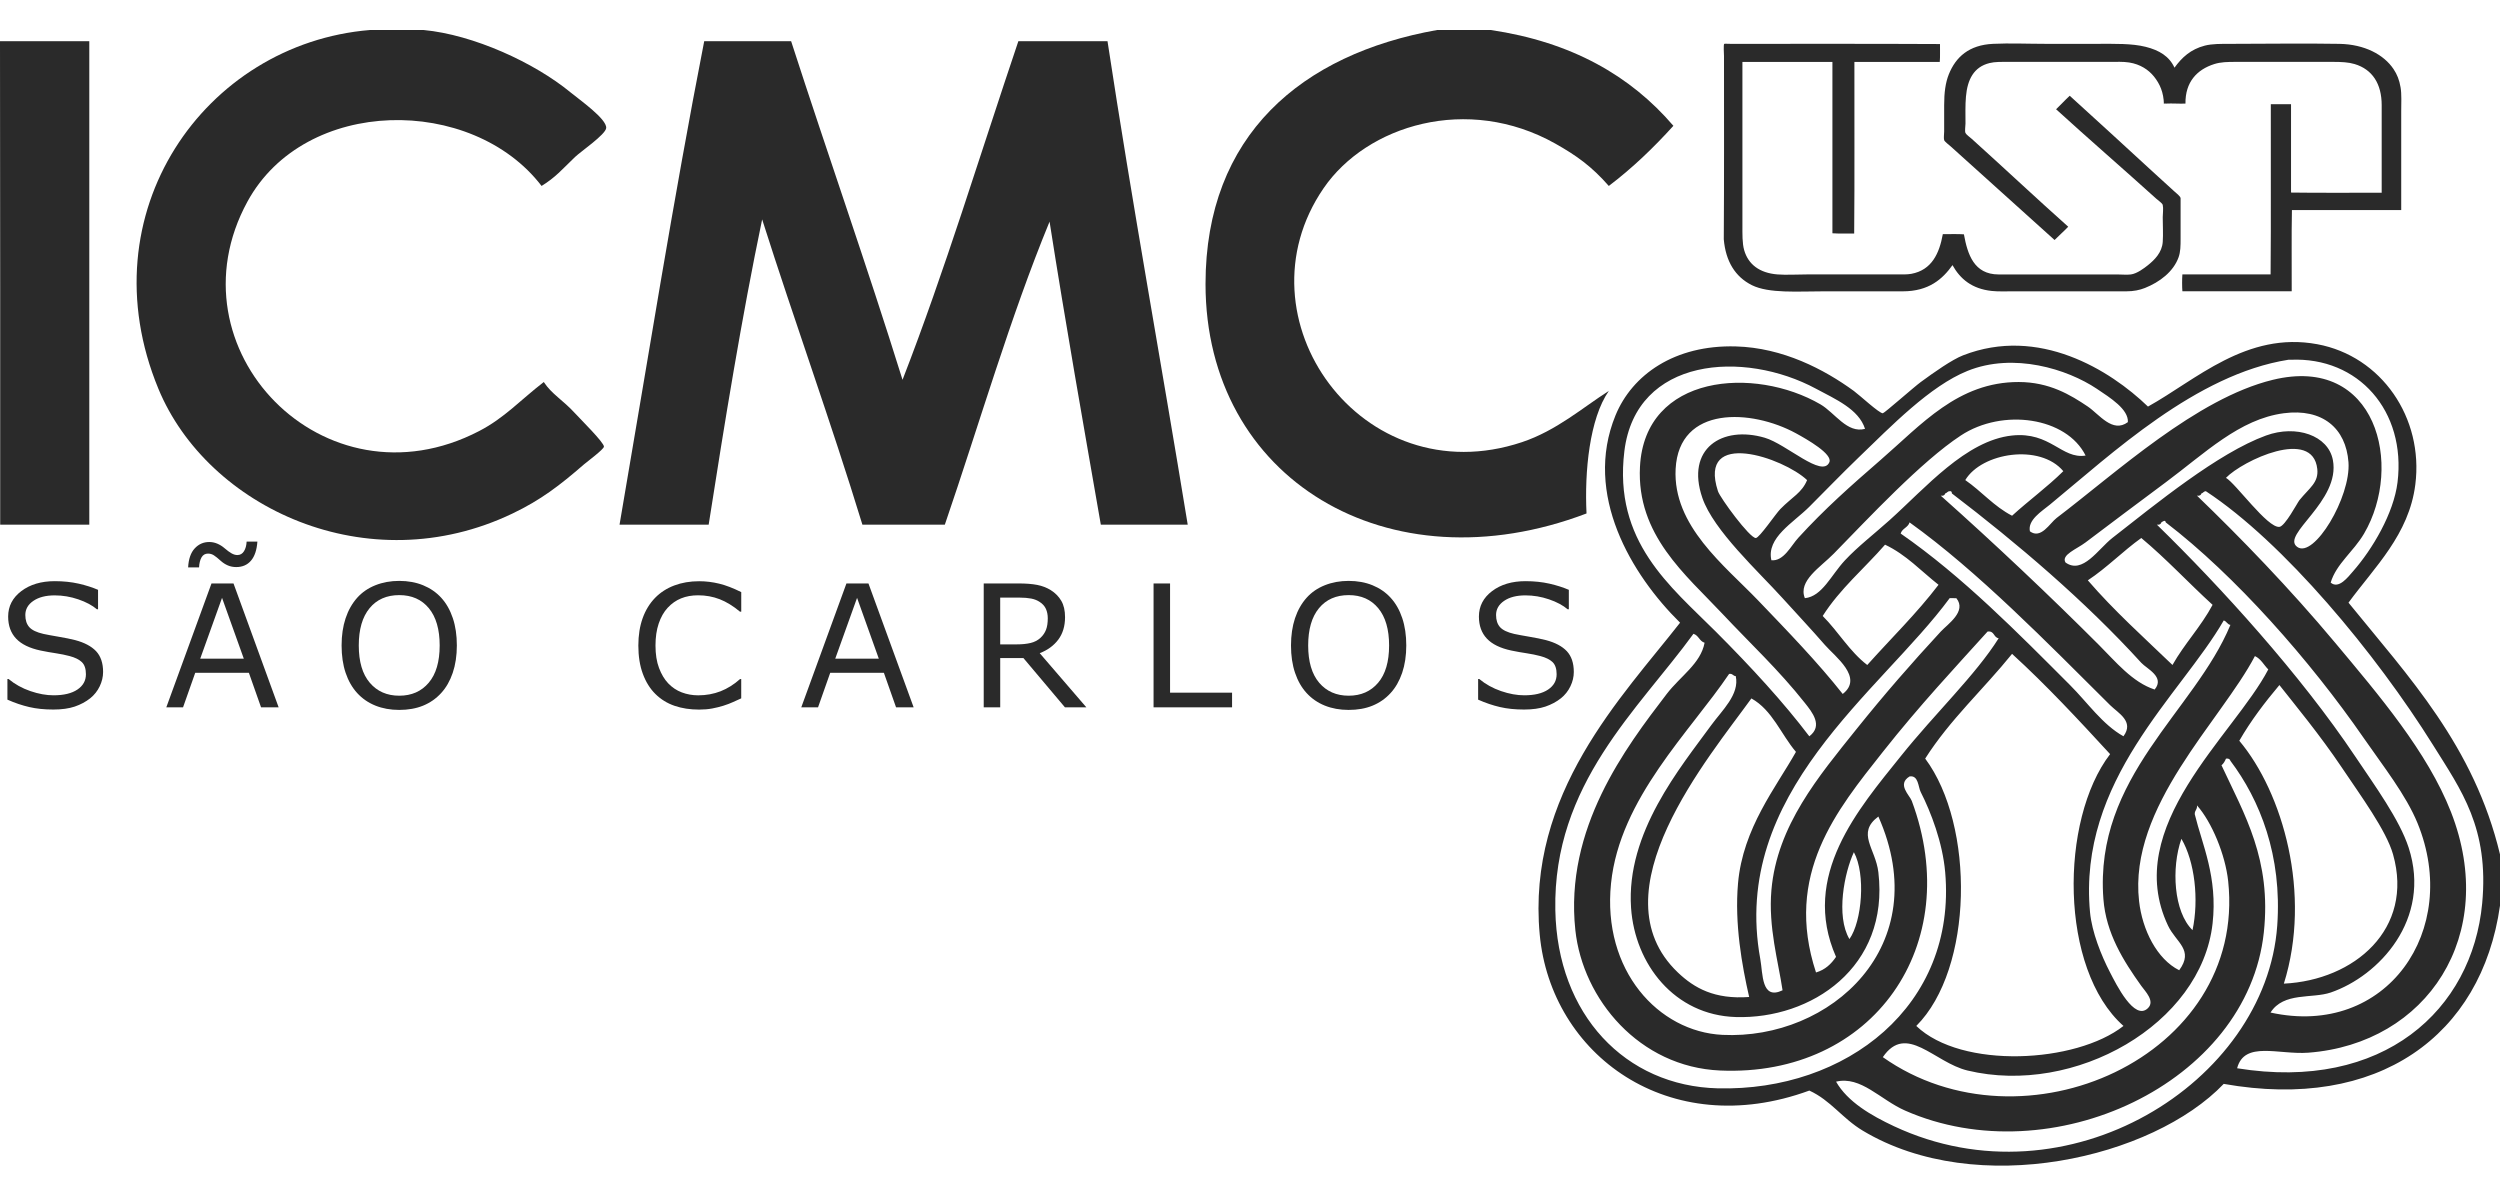 <?xml version="1.0" encoding="utf-8"?>
<!-- Generator: Adobe Illustrator 15.0.0, SVG Export Plug-In . SVG Version: 6.00 Build 0)  -->
<!DOCTYPE svg PUBLIC "-//W3C//DTD SVG 1.1//EN" "http://www.w3.org/Graphics/SVG/1.1/DTD/svg11.dtd">
<svg version="1.1" id="Layer_1" xmlns="http://www.w3.org/2000/svg" xmlns:xlink="http://www.w3.org/1999/xlink" x="0px" y="0px"
	 width="92px" height="44px" viewBox="0 0 92 44" enable-background="new 0 0 92 44" xml:space="preserve">
<g>
	<path fill-rule="evenodd" clip-rule="evenodd" fill="#2A2A2A" d="M13.617,1.104c0.656,0,1.312,0,1.968,0
		c1.837,0.172,4.082,1.201,5.411,2.296c0.32,0.264,1.342,0.979,1.312,1.312c-0.022,0.239-0.943,0.869-1.148,1.066
		c-0.485,0.467-0.715,0.747-1.23,1.065c-2.557-3.338-8.704-3.305-10.823,0.574c-2.957,5.413,2.817,11.412,8.527,8.445
		c0.934-0.485,1.499-1.125,2.377-1.804c0.291,0.445,0.7,0.659,1.148,1.148c0.209,0.228,1.074,1.083,1.066,1.23
		c-0.005,0.101-0.621,0.554-0.738,0.656c-0.891,0.774-1.586,1.307-2.624,1.804C13.533,21.45,7.636,18.68,5.828,14.305
		C3.154,7.837,7.534,1.605,13.617,1.104z"/>
	<path fill-rule="evenodd" clip-rule="evenodd" fill="#2A2A2A" d="M3.286,1.515c0,5.931,0,11.861,0,17.792c-1.093,0-2.187,0-3.279,0
		c0-2.862,0-5.817,0-8.773C0.007,7.536,0,4.161,0,1.515C1.038,1.515,2.248,1.515,3.286,1.515z"/>
	<path fill-rule="evenodd" clip-rule="evenodd" fill="#2A2A2A" d="M29.113,1.515c1.348,4.172,2.789,8.252,4.1,12.462
		c1.56-4.015,2.855-8.295,4.263-12.462c1.093,0,2.187,0,3.28,0c0.912,6.003,1.981,11.848,2.952,17.792c-1.066,0-2.132,0-3.198,0
		c-0.644-3.701-1.298-7.393-1.886-11.151c-1.459,3.542-2.578,7.425-3.854,11.151c-1.011,0-2.022,0-3.034,0
		c-1.165-3.809-2.49-7.458-3.689-11.233c-0.759,3.642-1.373,7.427-1.968,11.233c-1.093,0-2.187,0-3.28,0
		c1.023-5.946,1.976-11.962,3.116-17.792C26.981,1.515,28.047,1.515,29.113,1.515z"/>
	<path fill-rule="evenodd" clip-rule="evenodd" fill="#2A2A2A" d="M54.858,1.104c2.976,0.44,5.148,1.685,6.723,3.526
		c-0.727,0.803-1.507,1.554-2.377,2.213c-0.629-0.719-1.191-1.121-1.968-1.558c-3.232-1.817-6.938-0.676-8.527,1.64
		c-3.279,4.775,1.4,11.312,7.297,9.347c1.275-0.425,2.232-1.271,3.198-1.886c-0.711,1.023-0.896,2.969-0.82,4.509
		c-7.303,2.777-14.021-1.271-14.021-8.445c0-5.475,3.533-8.459,8.527-9.347C53.546,1.104,54.202,1.104,54.858,1.104z"/>
	<g>
		<path fill-rule="evenodd" clip-rule="evenodd" fill="#2A2A2A" d="M63.435,8.805c0-0.003,0-0.005,0-0.007
			c0.015-2.218,0.008-4.502,0.008-6.738c0-0.061-0.025-0.421,0.008-0.446c0.013-0.009,0.168,0,0.243,0
			c2.57,0,5.167-0.006,7.698,0.007c-0.006,0.217,0.011,0.453-0.009,0.658c-1.047,0-2.094,0-3.141,0
			c-0.005,2.102,0.011,4.224-0.008,6.314c-0.265-0.005-0.551,0.01-0.801-0.008c0-2.102,0-4.204,0-6.306c-1.104,0-2.208,0-3.312,0
			c0,1.985,0,3.993,0,5.985c0,0.349-0.009,0.685,0.065,0.943c0.151,0.523,0.562,0.838,1.222,0.892c0.327,0.026,0.712,0,1.093,0
			c1.128,0,2.217,0,3.312,0c0.197,0,0.371,0.006,0.525-0.022c0.749-0.139,1.029-0.746,1.158-1.461
			c0.256,0.005,0.533-0.01,0.776,0.007c0.134,0.735,0.369,1.477,1.279,1.477c1.432,0,2.928,0,4.371,0c0.169,0,0.345,0.019,0.493,0
			c0.225-0.029,0.486-0.227,0.623-0.336c0.257-0.205,0.525-0.477,0.551-0.862c0.02-0.287,0-0.611,0-0.906
			c0-0.144,0.03-0.322,0-0.453c-0.015-0.066-0.161-0.16-0.234-0.227c-1.233-1.113-2.48-2.192-3.691-3.295
			c0.171-0.162,0.328-0.338,0.502-0.497c1.026,0.929,2.042,1.864,3.067,2.806c0.247,0.226,0.511,0.468,0.77,0.702
			c0.076,0.069,0.243,0.196,0.243,0.263c0,0.518,0,1.014,0,1.49c0,0.265-0.003,0.484-0.073,0.68c-0.19,0.535-0.7,0.918-1.238,1.132
			c-0.196,0.078-0.417,0.124-0.688,0.124c-1.38,0-2.735,0-4.145,0c-0.299,0-0.564,0.012-0.809-0.014
			c-0.729-0.079-1.16-0.444-1.441-0.95c-0.365,0.512-0.871,0.964-1.829,0.964c-0.924,0-1.935,0-2.906,0
			c-0.959,0-2.016,0.085-2.646-0.226C63.85,10.186,63.505,9.61,63.435,8.805z"/>
		<path fill-rule="evenodd" clip-rule="evenodd" fill="#2A2A2A" d="M80.021,2.491c0.271-0.374,0.594-0.677,1.116-0.812
			c0.27-0.069,0.585-0.065,0.932-0.065c1.327,0,2.693-0.024,4.022,0c0.927,0.017,1.634,0.396,1.991,0.928
			c0.132,0.196,0.214,0.403,0.259,0.672c0.044,0.255,0.024,0.59,0.024,0.884c0,1.196,0,2.412,0,3.632c-1.341,0-2.682,0-4.022,0
			c-0.02,0.981-0.003,1.995-0.008,2.988c-1.342,0-2.683,0-4.023,0c-0.013-0.164-0.014-0.433,0-0.621c1.082,0,2.164,0,3.246,0
			c0.019-2.073,0.002-4.178,0.008-6.263c0.248,0,0.497,0,0.744,0c0,1.084,0,2.167,0,3.252c1.096,0.017,2.227,0.002,3.336,0.007
			c0-1.087,0-2.198,0-3.223c0-0.788-0.344-1.317-0.996-1.513c-0.229-0.068-0.478-0.08-0.801-0.08c-1.172,0-2.385,0-3.562,0
			c-0.32,0-0.564,0.005-0.801,0.08c-0.637,0.202-1.071,0.66-1.061,1.455c-0.224,0.01-0.482-0.013-0.721,0
			c-0.02,0.001-0.074-0.017-0.072,0.022c-0.009-0.435-0.152-0.752-0.364-1.016c-0.203-0.252-0.506-0.454-0.915-0.519
			c-0.221-0.035-0.469-0.022-0.721-0.022c-1.25,0-2.462,0-3.724,0c-0.267,0-0.496-0.006-0.695,0.044
			c-0.575,0.143-0.811,0.601-0.866,1.235c-0.028,0.319-0.017,0.65-0.017,0.994c0,0.097-0.033,0.273,0,0.344
			c0.03,0.063,0.158,0.15,0.234,0.219c1.181,1.065,2.373,2.185,3.546,3.23c-0.159,0.17-0.339,0.322-0.502,0.489
			c-1.256-1.131-2.54-2.286-3.82-3.442c-0.067-0.061-0.226-0.177-0.243-0.234c-0.023-0.078,0-0.213,0-0.321c0-0.325,0-0.65,0-0.964
			c0-0.465,0.048-0.826,0.17-1.133c0.256-0.641,0.744-1.083,1.627-1.125c0.618-0.03,1.269,0,1.919,0c0.639,0,1.282,0,1.91,0
			c0.662,0,1.278-0.018,1.789,0.11C79.46,1.848,79.83,2.072,80.021,2.491z"/>
	</g>
	<path fill-rule="evenodd" clip-rule="evenodd" fill="#2A2A2A" d="M92,31.441c0,0.629,0,1.258,0,1.886
		c-0.678,4.789-4.488,7.569-10.167,6.56c-2.617,2.738-9.082,4.242-13.282,1.722c-0.76-0.456-1.176-1.114-1.968-1.476
		c-5.174,1.896-9.51-1.329-9.921-5.739c-0.485-5.203,3.033-8.75,5.165-11.479c-1.793-1.766-3.564-4.724-2.378-7.625
		c0.614-1.5,2.178-2.604,4.428-2.542c1.734,0.047,3.257,0.846,4.346,1.64c0.21,0.153,0.936,0.827,1.065,0.82
		c0.057-0.003,1.157-0.975,1.395-1.148c0.5-0.366,1.145-0.822,1.558-0.984c2.781-1.085,5.402,0.531,6.805,1.886
		c1.756-0.973,3.629-2.78,6.231-2.295c2.362,0.439,3.919,2.708,3.607,5.165c-0.232,1.841-1.5,3.037-2.459,4.346
		C88.64,24.908,91.045,27.45,92,31.441z M86.589,21.028c0.718-0.817,1.5-2.14,1.64-3.279c0.322-2.627-1.44-4.621-3.936-4.51
		c-0.026,0.001-0.057-0.004-0.082,0c-3.4,0.539-6.494,3.456-8.773,5.33c-0.298,0.245-0.828,0.567-0.737,0.984
		c0.408,0.302,0.733-0.302,0.983-0.492c2.196-1.667,5.143-4.397,7.953-5.083c3.822-0.933,4.825,3.155,3.361,5.658
		c-0.39,0.666-1.021,1.11-1.229,1.804C86.065,21.695,86.411,21.23,86.589,21.028z M66.829,14.305
		c-2.654-1.429-6.626-1.169-7.052,2.296c-0.409,3.333,1.695,4.975,3.362,6.641c1.314,1.315,2.51,2.621,3.443,3.854
		c0.518-0.389,0.104-0.89-0.164-1.229c-0.962-1.216-2.005-2.183-3.034-3.28c-1.347-1.436-3.164-2.898-3.033-5.411
		c0.177-3.421,4.225-3.701,6.641-2.296c0.531,0.309,0.982,1.08,1.641,0.902C68.404,15.057,67.54,14.688,66.829,14.305z
		 M77.159,14.305c-1.081-0.722-3.053-1.344-4.755-0.656c-1.381,0.558-2.802,2.026-4.018,3.197c-0.61,0.588-1.223,1.223-1.804,1.804
		c-0.592,0.591-1.584,1.136-1.395,1.968c0.452,0.043,0.72-0.53,0.984-0.82c0.973-1.067,1.944-1.925,3.033-2.87
		c1.505-1.303,2.85-2.873,5.084-2.87c1.132,0.002,1.903,0.473,2.542,0.902c0.418,0.282,0.911,0.995,1.476,0.574
		C78.334,15.063,77.662,14.641,77.159,14.305z M77.733,19.798c1.593-1.244,3.891-3.128,5.657-3.771
		c1.111-0.405,2.287-0.006,2.46,0.902c0.289,1.521-1.932,2.751-1.312,3.198c0.613,0.442,1.979-1.836,1.886-3.116
		c-0.092-1.253-0.955-1.989-2.378-1.804c-1.634,0.213-2.909,1.475-4.346,2.542c-1.047,0.777-2.028,1.516-2.952,2.213
		c-0.327,0.247-0.908,0.458-0.737,0.738C76.64,21.15,77.216,20.203,77.733,19.798z M67.156,23.734
		c-0.488-0.562-1.084-1.198-1.558-1.722c-0.881-0.975-2.539-2.49-2.951-3.689c-0.624-1.817,0.729-2.674,2.296-2.214
		c0.801,0.235,2.116,1.497,2.377,0.902c0.132-0.3-0.818-0.841-1.229-1.066c-1.63-0.89-4.306-1.035-4.428,1.312
		c-0.109,2.095,1.803,3.554,3.034,4.837c1.121,1.169,2.199,2.285,3.115,3.444C68.592,24.933,67.526,24.16,67.156,23.734z
		 M72.158,16.027c-1.458,0.959-3.389,3.034-4.674,4.346c-0.496,0.506-1.324,1-1.065,1.64c0.636-0.064,0.962-0.843,1.476-1.394
		c0.467-0.5,1.068-0.964,1.64-1.476c1.319-1.183,2.809-2.935,4.51-3.116c1.41-0.15,1.824,0.878,2.705,0.738
		C76.053,15.358,73.707,15.008,72.158,16.027z M83.883,19.389c0.209-0.025,0.659-0.887,0.737-0.984
		c0.366-0.452,0.712-0.645,0.656-1.148c-0.168-1.529-2.751-0.305-3.361,0.328C82.274,17.787,83.446,19.44,83.883,19.389z
		 M63.221,18.077c0.081,0.245,1.171,1.734,1.395,1.722c0.131-0.007,0.725-0.885,0.901-1.066c0.44-0.449,0.792-0.596,0.984-1.065
		C65.642,16.85,62.46,15.751,63.221,18.077z M72.322,17.667c0.599,0.413,1.054,0.968,1.722,1.312
		c0.614-0.561,1.295-1.055,1.886-1.64C75.072,16.315,72.927,16.656,72.322,17.667z M78.799,24.391
		c-2.083-2.288-4.577-4.406-6.969-6.232c-0.005-0.05-0.012-0.097-0.082-0.082c-0.082,0-0.098,0.066-0.164,0.082
		c-0.018,0.064-0.068,0.095-0.164,0.082c1.974,1.758,3.992,3.664,5.821,5.494c0.62,0.619,1.229,1.372,2.05,1.64
		C79.679,24.91,79.001,24.612,78.799,24.391z M91.344,33.245c0.259-2.774-0.771-4.166-1.804-5.821
		c-2.112-3.383-5.503-7.467-8.363-9.347c-0.082,0-0.098,0.066-0.164,0.082c-0.018,0.064-0.068,0.095-0.164,0.082
		c1.586,1.528,3.41,3.408,5.084,5.412c1.599,1.913,3.397,4.014,4.264,6.231c1.769,4.532-0.885,8.523-5.248,8.855
		c-1.09,0.082-2.359-0.447-2.623,0.573C87.713,40.183,90.979,37.157,91.344,33.245z M88.966,30.294
		c-0.427-1.043-1.264-2.098-1.968-3.116c-1.997-2.89-4.753-6.005-7.297-7.953c-0.018-0.099-0.091-0.05-0.164,0
		c-0.018,0.064-0.068,0.095-0.164,0.082c2.354,2.297,5.277,5.51,7.297,8.527c0.725,1.081,1.633,2.327,1.969,3.361
		c0.854,2.638-1.096,4.723-2.87,5.33c-0.687,0.234-1.731-0.024-2.214,0.737C87.834,38.204,90.572,34.219,88.966,30.294z
		 M77.651,25.948c-2.287-2.271-4.869-4.925-7.379-6.724c-0.056,0.19-0.272,0.22-0.328,0.41c2.289,1.588,4.326,3.67,6.231,5.575
		c0.652,0.652,1.196,1.454,1.968,1.886C78.549,26.547,77.948,26.243,77.651,25.948z M78.799,19.798
		c-0.685,0.491-1.26,1.091-1.967,1.558c0.961,1.116,2.057,2.098,3.115,3.115c0.443-0.786,1.049-1.41,1.476-2.213
		C80.536,21.45,79.724,20.568,78.799,19.798z M69.37,20.044c-0.763,0.876-1.658,1.622-2.295,2.624
		c0.574,0.573,0.989,1.306,1.64,1.804c0.876-0.981,1.819-1.897,2.623-2.952C70.695,21.015,70.15,20.412,69.37,20.044z
		 M71.748,22.012c-2.547,3.458-8.085,7.17-6.969,13.283c0.098,0.534,0.033,1.525,0.819,1.148c-0.155-1.053-0.529-2.319-0.41-3.689
		c0.208-2.377,1.746-4.193,3.116-5.904c1.052-1.312,2.057-2.463,3.115-3.607c0.255-0.275,0.968-0.744,0.574-1.23
		C71.912,22.012,71.83,22.012,71.748,22.012z M76.913,33.573c0.068,0.725,0.413,1.589,0.738,2.214
		c0.221,0.425,0.896,1.803,1.394,1.312c0.266-0.261-0.104-0.62-0.246-0.819c-0.657-0.92-1.298-1.933-1.394-3.198
		c-0.341-4.511,3.35-6.893,4.674-10.085c-0.117-0.02-0.139-0.135-0.246-0.164C80.244,25.591,76.459,28.695,76.913,33.573z
		 M73.142,23.242c-1.184,1.312-2.489,2.702-3.854,4.428c-1.691,2.14-3.648,4.503-2.459,8.117c0.339-0.099,0.56-0.314,0.737-0.574
		c-1.317-2.99,0.836-5.454,2.378-7.379c1.283-1.602,2.75-2.984,3.607-4.346C73.358,23.463,73.399,23.203,73.142,23.242z
		 M62.319,23.324c-2.021,2.782-5.172,5.521-5.083,10.167c0.072,3.846,2.574,6.477,5.984,6.56c4.719,0.114,8.792-3.04,8.363-7.953
		c-0.096-1.097-0.523-2.208-0.901-2.952c-0.096-0.188-0.079-0.625-0.41-0.573c-0.473,0.289,0.003,0.69,0.082,0.901
		c1.971,5.29-1.419,10.166-7.052,9.921c-2.97-0.129-5.055-2.617-5.329-5.165c-0.403-3.748,1.846-6.713,3.361-8.691
		c0.511-0.665,1.251-1.117,1.395-1.886C62.539,23.597,62.51,23.38,62.319,23.324z M74.044,24.062
		c-1.049,1.301-2.284,2.417-3.197,3.854c1.834,2.46,1.776,7.737-0.328,9.839c1.67,1.6,5.878,1.372,7.625,0
		c-2.363-2.094-2.35-7.579-0.492-10.003C76.486,26.485,75.316,25.223,74.044,24.062z M78.718,33.163
		c0.12,1.064,0.658,2.132,1.476,2.542c0.554-0.751-0.117-1.021-0.41-1.64c-1.73-3.656,2.422-7.003,3.689-9.43
		c-0.165-0.162-0.268-0.388-0.492-0.491C81.736,26.521,78.323,29.681,78.718,33.163z M63.631,24.8
		c-1.416,2.104-4.024,4.575-4.345,7.708c-0.329,3.21,1.747,5.459,4.099,5.575c3.972,0.195,7.855-3.271,5.739-8.035
		c-0.821,0.612-0.103,1.175,0,2.05c0.413,3.503-2.478,5.414-5.247,5.329c-2.257-0.069-3.712-1.945-3.854-4.018
		c-0.189-2.772,1.82-5.167,2.952-6.724c0.392-0.539,1.048-1.131,0.901-1.804C63.772,24.878,63.764,24.777,63.631,24.8z
		 M88.064,31.441c-0.25-0.883-1.192-2.161-1.886-3.197c-0.8-1.194-1.745-2.333-2.296-3.034c-0.537,0.639-1.047,1.304-1.476,2.05
		c1.604,1.907,2.673,5.642,1.64,8.938C86.643,36.071,88.842,34.188,88.064,31.441z M64.451,25.702
		c-1.546,2.148-5.789,7.143-2.706,10.085c0.604,0.575,1.349,0.996,2.624,0.902c-0.266-1.163-0.54-2.692-0.41-4.182
		c0.178-2.034,1.402-3.536,2.132-4.838C65.538,27.02,65.225,26.132,64.451,25.702z M81.751,28.162
		c0.851,1.827,1.844,3.467,1.558,6.149c-0.593,5.563-7.824,8.924-13.2,6.559c-0.916-0.402-1.628-1.284-2.542-1.065
		c0.424,0.743,1.292,1.246,2.132,1.64c6.377,2.985,13.688-1.606,14.103-7.379c0.185-2.582-0.64-4.632-1.722-6.067
		c-0.019-0.063-0.069-0.096-0.164-0.082C81.875,28.013,81.827,28.102,81.751,28.162z M80.768,29.966
		c0.271,1.115,0.847,2.306,0.655,4.018c-0.414,3.707-5.072,6.36-9.019,5.411c-1.229-0.296-2.248-1.762-3.116-0.492
		c5.152,3.639,13.398-0.001,12.709-6.477c-0.104-0.972-0.602-2.173-1.148-2.788C80.867,29.793,80.757,29.818,80.768,29.966z
		 M80.685,34.229c0.239-1.127,0.084-2.522-0.409-3.361C79.898,31.944,79.992,33.555,80.685,34.229z M68.059,34.558
		c0.464-0.649,0.604-2.393,0.164-3.198C67.873,32.11,67.554,33.705,68.059,34.558z"/>
	<g>
		<path fill="#2A2A2A" d="M3.794,24.729c0,0.177-0.042,0.353-0.124,0.526c-0.083,0.173-0.199,0.32-0.348,0.44
			c-0.164,0.131-0.354,0.232-0.572,0.307c-0.218,0.073-0.48,0.109-0.787,0.109c-0.329,0-0.625-0.03-0.888-0.092
			c-0.263-0.061-0.53-0.151-0.802-0.272v-0.759h0.043c0.231,0.191,0.498,0.34,0.801,0.444c0.302,0.104,0.586,0.155,0.853,0.155
			c0.376,0,0.669-0.07,0.878-0.211c0.21-0.141,0.314-0.328,0.314-0.563c0-0.202-0.05-0.351-0.149-0.446s-0.25-0.171-0.452-0.224
			c-0.153-0.041-0.319-0.074-0.499-0.102c-0.179-0.026-0.368-0.06-0.569-0.101c-0.405-0.086-0.705-0.232-0.9-0.439
			s-0.293-0.477-0.293-0.81c0-0.382,0.162-0.694,0.484-0.938c0.323-0.244,0.733-0.366,1.23-0.366c0.321,0,0.615,0.031,0.883,0.092
			c0.268,0.062,0.505,0.137,0.711,0.227v0.716H3.567c-0.174-0.147-0.402-0.269-0.686-0.366c-0.283-0.097-0.573-0.146-0.869-0.146
			c-0.325,0-0.586,0.067-0.784,0.202s-0.296,0.308-0.296,0.521c0,0.189,0.049,0.338,0.147,0.447s0.271,0.191,0.519,0.248
			c0.131,0.028,0.317,0.063,0.558,0.104s0.446,0.082,0.613,0.125c0.339,0.09,0.595,0.226,0.767,0.407
			C3.708,24.148,3.794,24.402,3.794,24.729z"/>
		<path fill="#2A2A2A" d="M10.254,26.03H9.607L9.159,24.76H7.184L6.736,26.03H6.12l1.663-4.559h0.81L10.254,26.03z M9.472,19.932
			c-0.022,0.31-0.101,0.544-0.236,0.701c-0.135,0.157-0.316,0.235-0.543,0.235c-0.11,0-0.213-0.02-0.307-0.06
			c-0.094-0.04-0.183-0.097-0.267-0.173c-0.096-0.088-0.177-0.153-0.244-0.197s-0.14-0.066-0.219-0.066
			c-0.106,0-0.186,0.046-0.239,0.138s-0.084,0.215-0.092,0.37H6.923c0.016-0.308,0.097-0.541,0.242-0.698s0.323-0.236,0.534-0.236
			c0.102,0,0.201,0.02,0.296,0.06c0.095,0.04,0.186,0.096,0.271,0.17c0.096,0.083,0.182,0.146,0.256,0.188
			c0.075,0.042,0.146,0.062,0.213,0.062c0.104,0,0.186-0.047,0.244-0.141c0.059-0.094,0.09-0.212,0.097-0.355H9.472z M8.972,24.239
			l-0.801-2.238l-0.803,2.238H8.972z"/>
		<path fill="#2A2A2A" d="M16.235,21.995c0.186,0.204,0.329,0.454,0.428,0.75c0.1,0.296,0.149,0.632,0.149,1.008
			c0,0.375-0.051,0.711-0.152,1.009c-0.101,0.297-0.243,0.544-0.425,0.742c-0.188,0.206-0.41,0.36-0.667,0.465
			c-0.256,0.104-0.549,0.156-0.878,0.156c-0.321,0-0.613-0.053-0.876-0.159c-0.263-0.106-0.486-0.261-0.67-0.462
			c-0.184-0.202-0.326-0.45-0.425-0.744s-0.148-0.63-0.148-1.007c0-0.372,0.049-0.705,0.147-1s0.241-0.547,0.429-0.758
			c0.18-0.2,0.403-0.353,0.67-0.459c0.267-0.106,0.558-0.159,0.873-0.159c0.327,0,0.621,0.054,0.881,0.161
			C15.832,21.645,16.053,21.797,16.235,21.995z M16.18,23.753c0-0.592-0.133-1.049-0.398-1.371
			c-0.266-0.321-0.629-0.482-1.089-0.482c-0.464,0-0.829,0.161-1.093,0.482c-0.265,0.322-0.397,0.779-0.397,1.371
			c0,0.598,0.135,1.056,0.405,1.372c0.27,0.317,0.631,0.477,1.085,0.477s0.815-0.159,1.084-0.477
			C16.046,24.809,16.18,24.351,16.18,23.753z"/>
		<path fill="#2A2A2A" d="M27.278,25.699c-0.112,0.049-0.214,0.095-0.305,0.138c-0.091,0.043-0.21,0.088-0.357,0.135
			c-0.125,0.039-0.26,0.072-0.406,0.1c-0.146,0.027-0.308,0.041-0.483,0.041c-0.331,0-0.632-0.046-0.903-0.139
			c-0.271-0.093-0.506-0.238-0.707-0.437c-0.196-0.194-0.35-0.44-0.46-0.739c-0.111-0.299-0.166-0.646-0.166-1.042
			c0-0.376,0.053-0.711,0.159-1.008c0.106-0.295,0.26-0.545,0.46-0.75c0.194-0.198,0.429-0.349,0.704-0.453
			c0.275-0.104,0.58-0.156,0.916-0.156c0.245,0,0.49,0.03,0.734,0.089c0.244,0.059,0.516,0.163,0.814,0.312v0.72h-0.046
			c-0.251-0.21-0.501-0.363-0.748-0.459c-0.248-0.096-0.512-0.144-0.794-0.144c-0.231,0-0.439,0.037-0.624,0.112
			c-0.185,0.074-0.35,0.19-0.496,0.347c-0.141,0.153-0.251,0.346-0.33,0.58s-0.118,0.503-0.118,0.81c0,0.32,0.043,0.596,0.13,0.826
			s0.199,0.418,0.336,0.563c0.143,0.15,0.31,0.263,0.501,0.335c0.191,0.072,0.393,0.108,0.606,0.108c0.292,0,0.566-0.05,0.822-0.149
			c0.255-0.101,0.495-0.25,0.717-0.45h0.043V25.699z"/>
		<path fill="#2A2A2A" d="M33.622,26.03h-0.647l-0.448-1.271h-1.975l-0.448,1.271h-0.617l1.662-4.559h0.81L33.622,26.03z
			 M32.34,24.239l-0.8-2.238l-0.803,2.238H32.34z"/>
		<path fill="#2A2A2A" d="M39.978,26.03h-0.788l-1.527-1.812h-0.855v1.812h-0.607v-4.559h1.279c0.276,0,0.506,0.018,0.69,0.054
			c0.184,0.036,0.35,0.1,0.497,0.191c0.166,0.104,0.295,0.235,0.388,0.393c0.093,0.158,0.139,0.359,0.139,0.602
			c0,0.329-0.083,0.604-0.248,0.826c-0.166,0.221-0.394,0.388-0.684,0.5L39.978,26.03z M38.558,22.754
			c0-0.13-0.023-0.246-0.069-0.348c-0.046-0.101-0.122-0.186-0.229-0.255c-0.088-0.059-0.192-0.101-0.313-0.124
			s-0.263-0.035-0.426-0.035h-0.714v1.721h0.613c0.192,0,0.36-0.017,0.503-0.051c0.143-0.033,0.265-0.097,0.365-0.188
			c0.092-0.085,0.16-0.184,0.204-0.295S38.558,22.926,38.558,22.754z"/>
		<path fill="#2A2A2A" d="M45.34,26.03h-2.889v-4.559h0.607v4.02h2.282V26.03z"/>
		<path fill="#2A2A2A" d="M51.174,21.995c0.187,0.204,0.329,0.454,0.428,0.75c0.1,0.296,0.149,0.632,0.149,1.008
			c0,0.375-0.051,0.711-0.152,1.009c-0.102,0.297-0.243,0.544-0.425,0.742c-0.188,0.206-0.41,0.36-0.667,0.465
			s-0.549,0.156-0.879,0.156c-0.32,0-0.612-0.053-0.875-0.159s-0.486-0.261-0.67-0.462c-0.185-0.202-0.326-0.45-0.425-0.744
			c-0.1-0.294-0.149-0.63-0.149-1.007c0-0.372,0.05-0.705,0.147-1c0.099-0.295,0.241-0.547,0.43-0.758
			c0.18-0.2,0.403-0.353,0.67-0.459s0.558-0.159,0.872-0.159c0.327,0,0.621,0.054,0.882,0.161
			C50.771,21.645,50.992,21.797,51.174,21.995z M51.119,23.753c0-0.592-0.133-1.049-0.399-1.371
			c-0.266-0.321-0.628-0.482-1.088-0.482c-0.465,0-0.829,0.161-1.094,0.482c-0.265,0.322-0.397,0.779-0.397,1.371
			c0,0.598,0.136,1.056,0.405,1.372c0.27,0.317,0.632,0.477,1.086,0.477c0.453,0,0.814-0.159,1.084-0.477
			C50.984,24.809,51.119,24.351,51.119,23.753z"/>
		<path fill="#2A2A2A" d="M57.916,24.729c0,0.177-0.041,0.353-0.124,0.526c-0.083,0.173-0.199,0.32-0.348,0.44
			c-0.164,0.131-0.354,0.232-0.572,0.307c-0.218,0.073-0.48,0.109-0.787,0.109c-0.329,0-0.625-0.03-0.888-0.092
			c-0.263-0.061-0.53-0.151-0.802-0.272v-0.759h0.043c0.23,0.191,0.498,0.34,0.801,0.444c0.302,0.104,0.586,0.155,0.853,0.155
			c0.376,0,0.669-0.07,0.878-0.211c0.21-0.141,0.314-0.328,0.314-0.563c0-0.202-0.05-0.351-0.148-0.446
			c-0.1-0.096-0.25-0.171-0.452-0.224c-0.153-0.041-0.319-0.074-0.499-0.102c-0.179-0.026-0.368-0.06-0.568-0.101
			c-0.405-0.086-0.705-0.232-0.9-0.439s-0.293-0.477-0.293-0.81c0-0.382,0.162-0.694,0.484-0.938
			c0.323-0.244,0.733-0.366,1.23-0.366c0.32,0,0.615,0.031,0.883,0.092c0.268,0.062,0.505,0.137,0.712,0.227v0.716h-0.043
			c-0.174-0.147-0.402-0.269-0.686-0.366c-0.283-0.097-0.573-0.146-0.869-0.146c-0.325,0-0.587,0.067-0.784,0.202
			s-0.296,0.308-0.296,0.521c0,0.189,0.049,0.338,0.147,0.447c0.098,0.108,0.271,0.191,0.519,0.248
			c0.131,0.028,0.316,0.063,0.558,0.104s0.446,0.082,0.613,0.125c0.34,0.09,0.596,0.226,0.767,0.407
			C57.83,24.148,57.916,24.402,57.916,24.729z"/>
	</g>
</g>
</svg>
